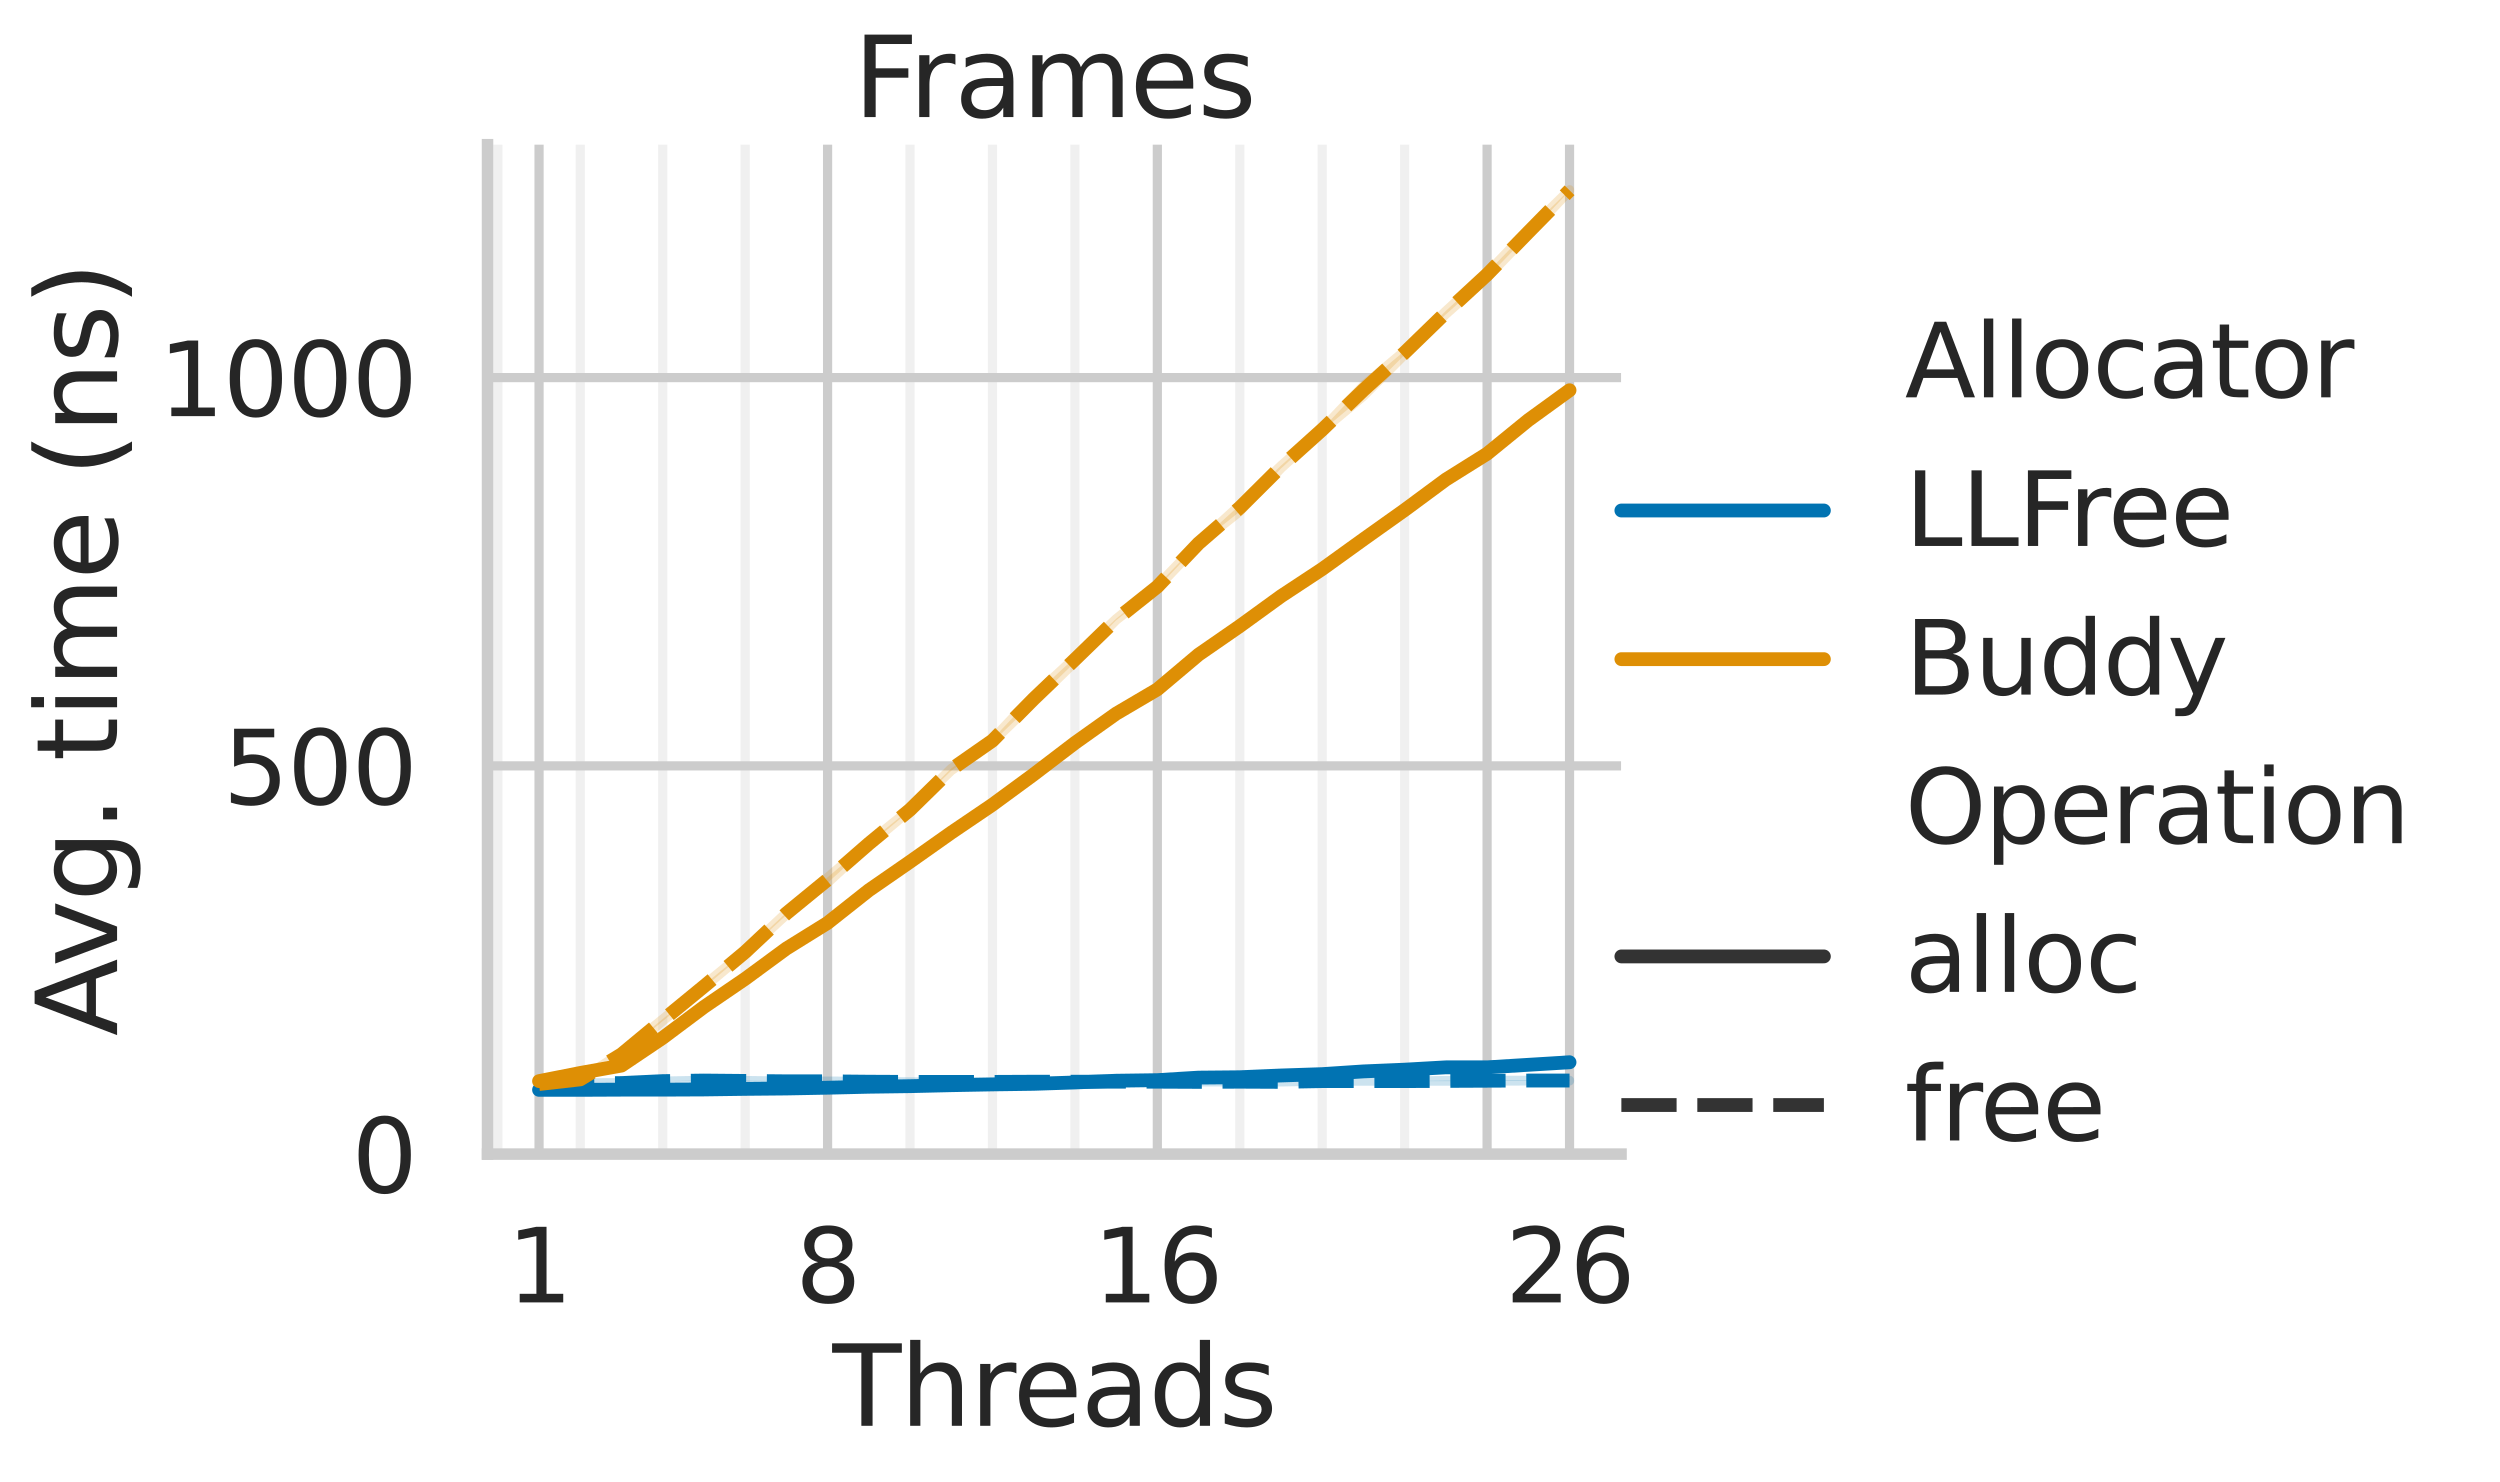 <?xml version="1.0" encoding="utf-8" standalone="no"?>
<!DOCTYPE svg PUBLIC "-//W3C//DTD SVG 1.1//EN"
  "http://www.w3.org/Graphics/SVG/1.1/DTD/svg11.dtd">
<svg xmlns:xlink="http://www.w3.org/1999/xlink" width="543.139pt" height="321.956pt" viewBox="0 0 543.139 321.956" xmlns="http://www.w3.org/2000/svg" version="1.1">
 <defs>
  <style type="text/css">*{stroke-linejoin: round; stroke-linecap: butt}</style>
 </defs>
 <g id="figure_1">
  <g id="patch_1">
   <path d="M 0 321.956 
L 543.139 321.956 
L 543.139 0 
L 0 0 
z
" style="fill: #ffffff"/>
  </g>
  <g id="axes_1">
   <g id="patch_2">
    <path d="M 105.918 250.736 
L 352.183 250.736 
L 352.183 31.436 
L 105.918 31.436 
z
" style="fill: #ffffff"/>
   </g>
   <g id="matplotlib.axis_1">
    <g id="xtick_1">
     <g id="line2d_1">
      <path d="M 117.111 250.736 
L 117.111 31.436 
" clip-path="url(#p94f1775aaa)" style="fill: none; stroke: #cccccc; stroke-width: 2; stroke-linecap: round"/>
     </g>
     <g id="text_1">
      <!-- 1 -->
      <g style="fill: #262626" transform="translate(110.113 282.953) scale(0.22 -0.22)">
       <defs>
        <path id="DejaVuSans-31" d="M 794 531 
L 1825 531 
L 1825 4091 
L 703 3866 
L 703 4441 
L 1819 4666 
L 2450 4666 
L 2450 531 
L 3481 531 
L 3481 0 
L 794 0 
L 794 531 
z
" transform="scale(0.016)"/>
       </defs>
       <use xlink:href="#DejaVuSans-31"/>
      </g>
     </g>
    </g>
    <g id="xtick_2">
     <g id="line2d_2">
      <path d="M 179.797 250.736 
L 179.797 31.436 
" clip-path="url(#p94f1775aaa)" style="fill: none; stroke: #cccccc; stroke-width: 2; stroke-linecap: round"/>
     </g>
     <g id="text_2">
      <!-- 8 -->
      <g style="fill: #262626" transform="translate(172.799 282.953) scale(0.22 -0.22)">
       <defs>
        <path id="DejaVuSans-38" d="M 2034 2216 
Q 1584 2216 1326 1975 
Q 1069 1734 1069 1313 
Q 1069 891 1326 650 
Q 1584 409 2034 409 
Q 2484 409 2743 651 
Q 3003 894 3003 1313 
Q 3003 1734 2745 1975 
Q 2488 2216 2034 2216 
z
M 1403 2484 
Q 997 2584 770 2862 
Q 544 3141 544 3541 
Q 544 4100 942 4425 
Q 1341 4750 2034 4750 
Q 2731 4750 3128 4425 
Q 3525 4100 3525 3541 
Q 3525 3141 3298 2862 
Q 3072 2584 2669 2484 
Q 3125 2378 3379 2068 
Q 3634 1759 3634 1313 
Q 3634 634 3220 271 
Q 2806 -91 2034 -91 
Q 1263 -91 848 271 
Q 434 634 434 1313 
Q 434 1759 690 2068 
Q 947 2378 1403 2484 
z
M 1172 3481 
Q 1172 3119 1398 2916 
Q 1625 2713 2034 2713 
Q 2441 2713 2670 2916 
Q 2900 3119 2900 3481 
Q 2900 3844 2670 4047 
Q 2441 4250 2034 4250 
Q 1625 4250 1398 4047 
Q 1172 3844 1172 3481 
z
" transform="scale(0.016)"/>
       </defs>
       <use xlink:href="#DejaVuSans-38"/>
      </g>
     </g>
    </g>
    <g id="xtick_3">
     <g id="line2d_3">
      <path d="M 251.438 250.736 
L 251.438 31.436 
" clip-path="url(#p94f1775aaa)" style="fill: none; stroke: #cccccc; stroke-width: 2; stroke-linecap: round"/>
     </g>
     <g id="text_3">
      <!-- 16 -->
      <g style="fill: #262626" transform="translate(237.441 282.953) scale(0.22 -0.22)">
       <defs>
        <path id="DejaVuSans-36" d="M 2113 2584 
Q 1688 2584 1439 2293 
Q 1191 2003 1191 1497 
Q 1191 994 1439 701 
Q 1688 409 2113 409 
Q 2538 409 2786 701 
Q 3034 994 3034 1497 
Q 3034 2003 2786 2293 
Q 2538 2584 2113 2584 
z
M 3366 4563 
L 3366 3988 
Q 3128 4100 2886 4159 
Q 2644 4219 2406 4219 
Q 1781 4219 1451 3797 
Q 1122 3375 1075 2522 
Q 1259 2794 1537 2939 
Q 1816 3084 2150 3084 
Q 2853 3084 3261 2657 
Q 3669 2231 3669 1497 
Q 3669 778 3244 343 
Q 2819 -91 2113 -91 
Q 1303 -91 875 529 
Q 447 1150 447 2328 
Q 447 3434 972 4092 
Q 1497 4750 2381 4750 
Q 2619 4750 2861 4703 
Q 3103 4656 3366 4563 
z
" transform="scale(0.016)"/>
       </defs>
       <use xlink:href="#DejaVuSans-31"/>
       <use xlink:href="#DejaVuSans-36" transform="translate(63.623 0)"/>
      </g>
     </g>
    </g>
    <g id="xtick_4">
     <g id="line2d_4">
      <path d="M 323.079 250.736 
L 323.079 31.436 
" clip-path="url(#p94f1775aaa)" style="fill: none; stroke: #cccccc; stroke-width: 2; stroke-linecap: round"/>
     </g>
    </g>
    <g id="xtick_5">
     <g id="line2d_5">
      <path d="M 340.99 250.736 
L 340.99 31.436 
" clip-path="url(#p94f1775aaa)" style="fill: none; stroke: #cccccc; stroke-width: 2; stroke-linecap: round"/>
     </g>
     <g id="text_4">
      <!-- 26 -->
      <g style="fill: #262626" transform="translate(326.992 282.953) scale(0.22 -0.22)">
       <defs>
        <path id="DejaVuSans-32" d="M 1228 531 
L 3431 531 
L 3431 0 
L 469 0 
L 469 531 
Q 828 903 1448 1529 
Q 2069 2156 2228 2338 
Q 2531 2678 2651 2914 
Q 2772 3150 2772 3378 
Q 2772 3750 2511 3984 
Q 2250 4219 1831 4219 
Q 1534 4219 1204 4116 
Q 875 4013 500 3803 
L 500 4441 
Q 881 4594 1212 4672 
Q 1544 4750 1819 4750 
Q 2544 4750 2975 4387 
Q 3406 4025 3406 3419 
Q 3406 3131 3298 2873 
Q 3191 2616 2906 2266 
Q 2828 2175 2409 1742 
Q 1991 1309 1228 531 
z
" transform="scale(0.016)"/>
       </defs>
       <use xlink:href="#DejaVuSans-32"/>
       <use xlink:href="#DejaVuSans-36" transform="translate(63.623 0)"/>
      </g>
     </g>
    </g>
    <g id="xtick_6">
     <g id="line2d_6">
      <path d="M 108.156 250.736 
L 108.156 31.436 
" clip-path="url(#p94f1775aaa)" style="fill: none; stroke: #cccccc; stroke-opacity: 0.3; stroke-width: 2; stroke-linecap: round"/>
     </g>
    </g>
    <g id="xtick_7">
     <g id="line2d_7">
      <path d="M 126.067 250.736 
L 126.067 31.436 
" clip-path="url(#p94f1775aaa)" style="fill: none; stroke: #cccccc; stroke-opacity: 0.3; stroke-width: 2; stroke-linecap: round"/>
     </g>
    </g>
    <g id="xtick_8">
     <g id="line2d_8">
      <path d="M 143.977 250.736 
L 143.977 31.436 
" clip-path="url(#p94f1775aaa)" style="fill: none; stroke: #cccccc; stroke-opacity: 0.3; stroke-width: 2; stroke-linecap: round"/>
     </g>
    </g>
    <g id="xtick_9">
     <g id="line2d_9">
      <path d="M 161.887 250.736 
L 161.887 31.436 
" clip-path="url(#p94f1775aaa)" style="fill: none; stroke: #cccccc; stroke-opacity: 0.3; stroke-width: 2; stroke-linecap: round"/>
     </g>
    </g>
    <g id="xtick_10">
     <g id="line2d_10">
      <path d="M 197.708 250.736 
L 197.708 31.436 
" clip-path="url(#p94f1775aaa)" style="fill: none; stroke: #cccccc; stroke-opacity: 0.3; stroke-width: 2; stroke-linecap: round"/>
     </g>
    </g>
    <g id="xtick_11">
     <g id="line2d_11">
      <path d="M 215.618 250.736 
L 215.618 31.436 
" clip-path="url(#p94f1775aaa)" style="fill: none; stroke: #cccccc; stroke-opacity: 0.3; stroke-width: 2; stroke-linecap: round"/>
     </g>
    </g>
    <g id="xtick_12">
     <g id="line2d_12">
      <path d="M 233.528 250.736 
L 233.528 31.436 
" clip-path="url(#p94f1775aaa)" style="fill: none; stroke: #cccccc; stroke-opacity: 0.3; stroke-width: 2; stroke-linecap: round"/>
     </g>
    </g>
    <g id="xtick_13">
     <g id="line2d_13">
      <path d="M 269.349 250.736 
L 269.349 31.436 
" clip-path="url(#p94f1775aaa)" style="fill: none; stroke: #cccccc; stroke-opacity: 0.3; stroke-width: 2; stroke-linecap: round"/>
     </g>
    </g>
    <g id="xtick_14">
     <g id="line2d_14">
      <path d="M 287.259 250.736 
L 287.259 31.436 
" clip-path="url(#p94f1775aaa)" style="fill: none; stroke: #cccccc; stroke-opacity: 0.3; stroke-width: 2; stroke-linecap: round"/>
     </g>
    </g>
    <g id="xtick_15">
     <g id="line2d_15">
      <path d="M 305.169 250.736 
L 305.169 31.436 
" clip-path="url(#p94f1775aaa)" style="fill: none; stroke: #cccccc; stroke-opacity: 0.3; stroke-width: 2; stroke-linecap: round"/>
     </g>
    </g>
    <g id="text_5">
     <!-- Threads -->
     <g style="fill: #262626" transform="translate(180.846 309.764) scale(0.24 -0.24)">
      <defs>
       <path id="DejaVuSans-54" d="M -19 4666 
L 3928 4666 
L 3928 4134 
L 2272 4134 
L 2272 0 
L 1638 0 
L 1638 4134 
L -19 4134 
L -19 4666 
z
" transform="scale(0.016)"/>
       <path id="DejaVuSans-68" d="M 3513 2113 
L 3513 0 
L 2938 0 
L 2938 2094 
Q 2938 2591 2744 2837 
Q 2550 3084 2163 3084 
Q 1697 3084 1428 2787 
Q 1159 2491 1159 1978 
L 1159 0 
L 581 0 
L 581 4863 
L 1159 4863 
L 1159 2956 
Q 1366 3272 1645 3428 
Q 1925 3584 2291 3584 
Q 2894 3584 3203 3211 
Q 3513 2838 3513 2113 
z
" transform="scale(0.016)"/>
       <path id="DejaVuSans-72" d="M 2631 2963 
Q 2534 3019 2420 3045 
Q 2306 3072 2169 3072 
Q 1681 3072 1420 2755 
Q 1159 2438 1159 1844 
L 1159 0 
L 581 0 
L 581 3500 
L 1159 3500 
L 1159 2956 
Q 1341 3275 1631 3429 
Q 1922 3584 2338 3584 
Q 2397 3584 2469 3576 
Q 2541 3569 2628 3553 
L 2631 2963 
z
" transform="scale(0.016)"/>
       <path id="DejaVuSans-65" d="M 3597 1894 
L 3597 1613 
L 953 1613 
Q 991 1019 1311 708 
Q 1631 397 2203 397 
Q 2534 397 2845 478 
Q 3156 559 3463 722 
L 3463 178 
Q 3153 47 2828 -22 
Q 2503 -91 2169 -91 
Q 1331 -91 842 396 
Q 353 884 353 1716 
Q 353 2575 817 3079 
Q 1281 3584 2069 3584 
Q 2775 3584 3186 3129 
Q 3597 2675 3597 1894 
z
M 3022 2063 
Q 3016 2534 2758 2815 
Q 2500 3097 2075 3097 
Q 1594 3097 1305 2825 
Q 1016 2553 972 2059 
L 3022 2063 
z
" transform="scale(0.016)"/>
       <path id="DejaVuSans-61" d="M 2194 1759 
Q 1497 1759 1228 1600 
Q 959 1441 959 1056 
Q 959 750 1161 570 
Q 1363 391 1709 391 
Q 2188 391 2477 730 
Q 2766 1069 2766 1631 
L 2766 1759 
L 2194 1759 
z
M 3341 1997 
L 3341 0 
L 2766 0 
L 2766 531 
Q 2569 213 2275 61 
Q 1981 -91 1556 -91 
Q 1019 -91 701 211 
Q 384 513 384 1019 
Q 384 1609 779 1909 
Q 1175 2209 1959 2209 
L 2766 2209 
L 2766 2266 
Q 2766 2663 2505 2880 
Q 2244 3097 1772 3097 
Q 1472 3097 1187 3025 
Q 903 2953 641 2809 
L 641 3341 
Q 956 3463 1253 3523 
Q 1550 3584 1831 3584 
Q 2591 3584 2966 3190 
Q 3341 2797 3341 1997 
z
" transform="scale(0.016)"/>
       <path id="DejaVuSans-64" d="M 2906 2969 
L 2906 4863 
L 3481 4863 
L 3481 0 
L 2906 0 
L 2906 525 
Q 2725 213 2448 61 
Q 2172 -91 1784 -91 
Q 1150 -91 751 415 
Q 353 922 353 1747 
Q 353 2572 751 3078 
Q 1150 3584 1784 3584 
Q 2172 3584 2448 3432 
Q 2725 3281 2906 2969 
z
M 947 1747 
Q 947 1113 1208 752 
Q 1469 391 1925 391 
Q 2381 391 2643 752 
Q 2906 1113 2906 1747 
Q 2906 2381 2643 2742 
Q 2381 3103 1925 3103 
Q 1469 3103 1208 2742 
Q 947 2381 947 1747 
z
" transform="scale(0.016)"/>
       <path id="DejaVuSans-73" d="M 2834 3397 
L 2834 2853 
Q 2591 2978 2328 3040 
Q 2066 3103 1784 3103 
Q 1356 3103 1142 2972 
Q 928 2841 928 2578 
Q 928 2378 1081 2264 
Q 1234 2150 1697 2047 
L 1894 2003 
Q 2506 1872 2764 1633 
Q 3022 1394 3022 966 
Q 3022 478 2636 193 
Q 2250 -91 1575 -91 
Q 1294 -91 989 -36 
Q 684 19 347 128 
L 347 722 
Q 666 556 975 473 
Q 1284 391 1588 391 
Q 1994 391 2212 530 
Q 2431 669 2431 922 
Q 2431 1156 2273 1281 
Q 2116 1406 1581 1522 
L 1381 1569 
Q 847 1681 609 1914 
Q 372 2147 372 2553 
Q 372 3047 722 3315 
Q 1072 3584 1716 3584 
Q 2034 3584 2315 3537 
Q 2597 3491 2834 3397 
z
" transform="scale(0.016)"/>
      </defs>
      <use xlink:href="#DejaVuSans-54"/>
      <use xlink:href="#DejaVuSans-68" transform="translate(61.084 0)"/>
      <use xlink:href="#DejaVuSans-72" transform="translate(124.463 0)"/>
      <use xlink:href="#DejaVuSans-65" transform="translate(163.326 0)"/>
      <use xlink:href="#DejaVuSans-61" transform="translate(224.85 0)"/>
      <use xlink:href="#DejaVuSans-64" transform="translate(286.129 0)"/>
      <use xlink:href="#DejaVuSans-73" transform="translate(349.605 0)"/>
     </g>
    </g>
   </g>
   <g id="matplotlib.axis_2">
    <g id="ytick_1">
     <g id="line2d_16">
      <path d="M 105.918 250.736 
L 352.183 250.736 
" clip-path="url(#p94f1775aaa)" style="fill: none; stroke: #cccccc; stroke-width: 2; stroke-linecap: round"/>
     </g>
     <g id="text_6">
      <!-- 0 -->
      <g style="fill: #262626" transform="translate(76.42 259.095) scale(0.22 -0.22)">
       <defs>
        <path id="DejaVuSans-30" d="M 2034 4250 
Q 1547 4250 1301 3770 
Q 1056 3291 1056 2328 
Q 1056 1369 1301 889 
Q 1547 409 2034 409 
Q 2525 409 2770 889 
Q 3016 1369 3016 2328 
Q 3016 3291 2770 3770 
Q 2525 4250 2034 4250 
z
M 2034 4750 
Q 2819 4750 3233 4129 
Q 3647 3509 3647 2328 
Q 3647 1150 3233 529 
Q 2819 -91 2034 -91 
Q 1250 -91 836 529 
Q 422 1150 422 2328 
Q 422 3509 836 4129 
Q 1250 4750 2034 4750 
z
" transform="scale(0.016)"/>
       </defs>
       <use xlink:href="#DejaVuSans-30"/>
      </g>
     </g>
    </g>
    <g id="ytick_2">
     <g id="line2d_17">
      <path d="M 105.918 166.389 
L 352.183 166.389 
" clip-path="url(#p94f1775aaa)" style="fill: none; stroke: #cccccc; stroke-width: 2; stroke-linecap: round"/>
     </g>
     <g id="text_7">
      <!-- 500 -->
      <g style="fill: #262626" transform="translate(48.425 174.748) scale(0.22 -0.22)">
       <defs>
        <path id="DejaVuSans-35" d="M 691 4666 
L 3169 4666 
L 3169 4134 
L 1269 4134 
L 1269 2991 
Q 1406 3038 1543 3061 
Q 1681 3084 1819 3084 
Q 2600 3084 3056 2656 
Q 3513 2228 3513 1497 
Q 3513 744 3044 326 
Q 2575 -91 1722 -91 
Q 1428 -91 1123 -41 
Q 819 9 494 109 
L 494 744 
Q 775 591 1075 516 
Q 1375 441 1709 441 
Q 2250 441 2565 725 
Q 2881 1009 2881 1497 
Q 2881 1984 2565 2268 
Q 2250 2553 1709 2553 
Q 1456 2553 1204 2497 
Q 953 2441 691 2322 
L 691 4666 
z
" transform="scale(0.016)"/>
       </defs>
       <use xlink:href="#DejaVuSans-35"/>
       <use xlink:href="#DejaVuSans-30" transform="translate(63.623 0)"/>
       <use xlink:href="#DejaVuSans-30" transform="translate(127.246 0)"/>
      </g>
     </g>
    </g>
    <g id="ytick_3">
     <g id="line2d_18">
      <path d="M 105.918 82.042 
L 352.183 82.042 
" clip-path="url(#p94f1775aaa)" style="fill: none; stroke: #cccccc; stroke-width: 2; stroke-linecap: round"/>
     </g>
     <g id="text_8">
      <!-- 1000 -->
      <g style="fill: #262626" transform="translate(34.428 90.401) scale(0.22 -0.22)">
       <use xlink:href="#DejaVuSans-31"/>
       <use xlink:href="#DejaVuSans-30" transform="translate(63.623 0)"/>
       <use xlink:href="#DejaVuSans-30" transform="translate(127.246 0)"/>
       <use xlink:href="#DejaVuSans-30" transform="translate(190.869 0)"/>
      </g>
     </g>
    </g>
    <g id="text_9">
     <!-- Avg. time (ns) -->
     <g style="fill: #262626" transform="translate(25.436 225.083) rotate(-90) scale(0.24 -0.24)">
      <defs>
       <path id="DejaVuSans-41" d="M 2188 4044 
L 1331 1722 
L 3047 1722 
L 2188 4044 
z
M 1831 4666 
L 2547 4666 
L 4325 0 
L 3669 0 
L 3244 1197 
L 1141 1197 
L 716 0 
L 50 0 
L 1831 4666 
z
" transform="scale(0.016)"/>
       <path id="DejaVuSans-76" d="M 191 3500 
L 800 3500 
L 1894 563 
L 2988 3500 
L 3597 3500 
L 2284 0 
L 1503 0 
L 191 3500 
z
" transform="scale(0.016)"/>
       <path id="DejaVuSans-67" d="M 2906 1791 
Q 2906 2416 2648 2759 
Q 2391 3103 1925 3103 
Q 1463 3103 1205 2759 
Q 947 2416 947 1791 
Q 947 1169 1205 825 
Q 1463 481 1925 481 
Q 2391 481 2648 825 
Q 2906 1169 2906 1791 
z
M 3481 434 
Q 3481 -459 3084 -895 
Q 2688 -1331 1869 -1331 
Q 1566 -1331 1297 -1286 
Q 1028 -1241 775 -1147 
L 775 -588 
Q 1028 -725 1275 -790 
Q 1522 -856 1778 -856 
Q 2344 -856 2625 -561 
Q 2906 -266 2906 331 
L 2906 616 
Q 2728 306 2450 153 
Q 2172 0 1784 0 
Q 1141 0 747 490 
Q 353 981 353 1791 
Q 353 2603 747 3093 
Q 1141 3584 1784 3584 
Q 2172 3584 2450 3431 
Q 2728 3278 2906 2969 
L 2906 3500 
L 3481 3500 
L 3481 434 
z
" transform="scale(0.016)"/>
       <path id="DejaVuSans-2e" d="M 684 794 
L 1344 794 
L 1344 0 
L 684 0 
L 684 794 
z
" transform="scale(0.016)"/>
       <path id="DejaVuSans-20" transform="scale(0.016)"/>
       <path id="DejaVuSans-74" d="M 1172 4494 
L 1172 3500 
L 2356 3500 
L 2356 3053 
L 1172 3053 
L 1172 1153 
Q 1172 725 1289 603 
Q 1406 481 1766 481 
L 2356 481 
L 2356 0 
L 1766 0 
Q 1100 0 847 248 
Q 594 497 594 1153 
L 594 3053 
L 172 3053 
L 172 3500 
L 594 3500 
L 594 4494 
L 1172 4494 
z
" transform="scale(0.016)"/>
       <path id="DejaVuSans-69" d="M 603 3500 
L 1178 3500 
L 1178 0 
L 603 0 
L 603 3500 
z
M 603 4863 
L 1178 4863 
L 1178 4134 
L 603 4134 
L 603 4863 
z
" transform="scale(0.016)"/>
       <path id="DejaVuSans-6d" d="M 3328 2828 
Q 3544 3216 3844 3400 
Q 4144 3584 4550 3584 
Q 5097 3584 5394 3201 
Q 5691 2819 5691 2113 
L 5691 0 
L 5113 0 
L 5113 2094 
Q 5113 2597 4934 2840 
Q 4756 3084 4391 3084 
Q 3944 3084 3684 2787 
Q 3425 2491 3425 1978 
L 3425 0 
L 2847 0 
L 2847 2094 
Q 2847 2600 2669 2842 
Q 2491 3084 2119 3084 
Q 1678 3084 1418 2786 
Q 1159 2488 1159 1978 
L 1159 0 
L 581 0 
L 581 3500 
L 1159 3500 
L 1159 2956 
Q 1356 3278 1631 3431 
Q 1906 3584 2284 3584 
Q 2666 3584 2933 3390 
Q 3200 3197 3328 2828 
z
" transform="scale(0.016)"/>
       <path id="DejaVuSans-28" d="M 1984 4856 
Q 1566 4138 1362 3434 
Q 1159 2731 1159 2009 
Q 1159 1288 1364 580 
Q 1569 -128 1984 -844 
L 1484 -844 
Q 1016 -109 783 600 
Q 550 1309 550 2009 
Q 550 2706 781 3412 
Q 1013 4119 1484 4856 
L 1984 4856 
z
" transform="scale(0.016)"/>
       <path id="DejaVuSans-6e" d="M 3513 2113 
L 3513 0 
L 2938 0 
L 2938 2094 
Q 2938 2591 2744 2837 
Q 2550 3084 2163 3084 
Q 1697 3084 1428 2787 
Q 1159 2491 1159 1978 
L 1159 0 
L 581 0 
L 581 3500 
L 1159 3500 
L 1159 2956 
Q 1366 3272 1645 3428 
Q 1925 3584 2291 3584 
Q 2894 3584 3203 3211 
Q 3513 2838 3513 2113 
z
" transform="scale(0.016)"/>
       <path id="DejaVuSans-29" d="M 513 4856 
L 1013 4856 
Q 1481 4119 1714 3412 
Q 1947 2706 1947 2009 
Q 1947 1309 1714 600 
Q 1481 -109 1013 -844 
L 513 -844 
Q 928 -128 1133 580 
Q 1338 1288 1338 2009 
Q 1338 2731 1133 3434 
Q 928 4138 513 4856 
z
" transform="scale(0.016)"/>
      </defs>
      <use xlink:href="#DejaVuSans-41"/>
      <use xlink:href="#DejaVuSans-76" transform="translate(62.533 0)"/>
      <use xlink:href="#DejaVuSans-67" transform="translate(121.713 0)"/>
      <use xlink:href="#DejaVuSans-2e" transform="translate(185.189 0)"/>
      <use xlink:href="#DejaVuSans-20" transform="translate(216.977 0)"/>
      <use xlink:href="#DejaVuSans-74" transform="translate(248.764 0)"/>
      <use xlink:href="#DejaVuSans-69" transform="translate(287.973 0)"/>
      <use xlink:href="#DejaVuSans-6d" transform="translate(315.756 0)"/>
      <use xlink:href="#DejaVuSans-65" transform="translate(413.168 0)"/>
      <use xlink:href="#DejaVuSans-20" transform="translate(474.691 0)"/>
      <use xlink:href="#DejaVuSans-28" transform="translate(506.479 0)"/>
      <use xlink:href="#DejaVuSans-6e" transform="translate(545.492 0)"/>
      <use xlink:href="#DejaVuSans-73" transform="translate(608.871 0)"/>
      <use xlink:href="#DejaVuSans-29" transform="translate(660.971 0)"/>
     </g>
    </g>
   </g>
   <g id="FillBetweenPolyCollection_1">
    <defs>
     <path id="m72dab1ebe4" d="M 117.111 -85.221 
L 117.111 -85.094 
L 126.067 -85.094 
L 135.022 -85.221 
L 143.977 -85.221 
L 152.932 -85.221 
L 161.887 -85.39 
L 170.842 -85.39 
L 179.797 -85.558 
L 188.752 -85.727 
L 197.708 -85.896 
L 206.663 -86.107 
L 215.618 -86.275 
L 224.573 -86.402 
L 233.528 -86.613 
L 242.483 -86.992 
L 251.438 -87.245 
L 260.393 -87.541 
L 269.349 -87.92 
L 278.304 -88.257 
L 287.259 -88.468 
L 296.214 -89.017 
L 305.169 -89.354 
L 314.124 -89.86 
L 323.079 -89.944 
L 332.034 -90.493 
L 340.99 -90.746 
L 340.99 -91.716 
L 340.99 -91.716 
L 332.034 -90.746 
L 323.079 -90.198 
L 314.124 -90.366 
L 305.169 -89.734 
L 296.214 -89.354 
L 287.259 -88.721 
L 278.304 -88.384 
L 269.349 -87.92 
L 260.393 -88.131 
L 251.438 -87.372 
L 242.483 -87.245 
L 233.528 -86.992 
L 224.573 -86.571 
L 215.618 -86.402 
L 206.663 -86.233 
L 197.708 -86.064 
L 188.752 -85.98 
L 179.797 -85.727 
L 170.842 -85.558 
L 161.887 -85.39 
L 152.932 -85.347 
L 143.977 -85.221 
L 135.022 -85.221 
L 126.067 -85.221 
L 117.111 -85.221 
z
" style="stroke: #0173b2; stroke-opacity: 0.2; stroke-width: 2"/>
    </defs>
    <g clip-path="url(#p94f1775aaa)">
     <use xlink:href="#m72dab1ebe4" x="0" y="321.956" style="fill: #0173b2; fill-opacity: 0.2; stroke: #0173b2; stroke-opacity: 0.2; stroke-width: 2"/>
    </g>
   </g>
   <g id="FillBetweenPolyCollection_2">
    <defs>
     <path id="m78d7664db6" d="M 117.111 -86.739 
L 117.111 -86.739 
L 126.067 -86.571 
L 135.022 -86.571 
L 143.977 -87.077 
L 152.932 -87.119 
L 161.887 -87.077 
L 170.842 -86.95 
L 179.797 -86.95 
L 188.752 -86.908 
L 197.708 -86.908 
L 206.663 -86.908 
L 215.618 -86.908 
L 224.573 -86.908 
L 233.528 -86.908 
L 242.483 -86.908 
L 251.438 -86.908 
L 260.393 -86.908 
L 269.349 -86.908 
L 278.304 -86.908 
L 287.259 -87.077 
L 296.214 -87.077 
L 305.169 -87.077 
L 314.124 -87.077 
L 323.079 -87.077 
L 332.034 -87.119 
L 340.99 -87.119 
L 340.99 -87.245 
L 340.99 -87.245 
L 332.034 -87.245 
L 323.079 -87.245 
L 314.124 -87.203 
L 305.169 -87.077 
L 296.214 -87.077 
L 287.259 -87.077 
L 278.304 -86.908 
L 269.349 -87.034 
L 260.393 -86.908 
L 251.438 -87.034 
L 242.483 -87.034 
L 233.528 -87.034 
L 224.573 -87.034 
L 215.618 -86.908 
L 206.663 -86.908 
L 197.708 -86.908 
L 188.752 -87.034 
L 179.797 -87.077 
L 170.842 -87.077 
L 161.887 -87.203 
L 152.932 -87.245 
L 143.977 -87.077 
L 135.022 -86.739 
L 126.067 -86.697 
L 117.111 -86.739 
z
" style="stroke: #0173b2; stroke-opacity: 0.2; stroke-width: 2"/>
    </defs>
    <g clip-path="url(#p94f1775aaa)">
     <use xlink:href="#m78d7664db6" x="0" y="321.956" style="fill: #0173b2; fill-opacity: 0.2; stroke: #0173b2; stroke-opacity: 0.2; stroke-width: 2"/>
    </g>
   </g>
   <g id="FillBetweenPolyCollection_3">
    <defs>
     <path id="m39b49db49b" d="M 117.111 -87.203 
L 117.111 -86.95 
L 126.067 -88.764 
L 135.022 -90.45 
L 143.977 -96.355 
L 152.932 -103.103 
L 161.887 -109.218 
L 170.842 -115.755 
L 179.797 -121.364 
L 188.752 -128.449 
L 197.708 -134.648 
L 206.663 -141.059 
L 215.618 -147.132 
L 224.573 -153.584 
L 233.528 -160.458 
L 242.483 -166.869 
L 251.438 -172.098 
L 260.393 -179.69 
L 269.349 -185.931 
L 278.304 -192.342 
L 287.259 -198.246 
L 296.214 -204.656 
L 305.169 -211.067 
L 314.124 -217.646 
L 323.079 -223.255 
L 332.034 -230.635 
L 340.99 -237.046 
L 340.99 -237.299 
L 340.99 -237.299 
L 332.034 -230.762 
L 323.079 -223.508 
L 314.124 -217.899 
L 305.169 -211.235 
L 296.214 -204.909 
L 287.259 -198.415 
L 278.304 -192.51 
L 269.349 -185.931 
L 260.393 -179.816 
L 251.438 -172.267 
L 242.483 -166.995 
L 233.528 -160.627 
L 224.573 -153.837 
L 215.618 -147.132 
L 206.663 -141.059 
L 197.708 -134.817 
L 188.752 -128.575 
L 179.797 -121.49 
L 170.842 -116.134 
L 161.887 -109.344 
L 152.932 -103.356 
L 143.977 -96.608 
L 135.022 -90.45 
L 126.067 -88.932 
L 117.111 -87.203 
z
" style="stroke: #de8f05; stroke-opacity: 0.2; stroke-width: 2"/>
    </defs>
    <g clip-path="url(#p94f1775aaa)">
     <use xlink:href="#m39b49db49b" x="0" y="321.956" style="fill: #de8f05; fill-opacity: 0.2; stroke: #de8f05; stroke-opacity: 0.2; stroke-width: 2"/>
    </g>
   </g>
   <g id="FillBetweenPolyCollection_4">
    <defs>
     <path id="mf237479852" d="M 117.111 -86.528 
L 117.111 -86.402 
L 126.067 -87.414 
L 135.022 -92.644 
L 143.977 -100.108 
L 152.932 -107.404 
L 161.887 -114.911 
L 170.842 -123.177 
L 179.797 -130.136 
L 188.752 -138.36 
L 197.708 -145.866 
L 206.663 -154.512 
L 215.618 -160.712 
L 224.573 -169.357 
L 233.528 -178.087 
L 242.483 -187.196 
L 251.438 -194.197 
L 260.393 -203.686 
L 269.349 -210.814 
L 278.304 -220.176 
L 287.259 -228.4 
L 296.214 -235.865 
L 305.169 -244.89 
L 314.124 -253.662 
L 323.079 -261.633 
L 332.034 -270.992 
L 340.99 -280.484 
L 340.99 -280.737 
L 340.99 -280.737 
L 332.034 -272.007 
L 323.079 -262.687 
L 314.124 -254.421 
L 305.169 -245.733 
L 296.214 -238.226 
L 287.259 -228.78 
L 278.304 -220.809 
L 269.349 -212.248 
L 260.393 -204.066 
L 251.438 -194.788 
L 242.483 -187.534 
L 233.528 -179.099 
L 224.573 -170.833 
L 215.618 -161.386 
L 206.663 -155.018 
L 197.708 -146.204 
L 188.752 -138.95 
L 179.797 -131.359 
L 170.842 -123.683 
L 161.887 -115.333 
L 152.932 -107.995 
L 143.977 -100.572 
L 135.022 -93.276 
L 126.067 -87.541 
L 117.111 -86.528 
z
" style="stroke: #de8f05; stroke-opacity: 0.2; stroke-width: 2"/>
    </defs>
    <g clip-path="url(#p94f1775aaa)">
     <use xlink:href="#mf237479852" x="0" y="321.956" style="fill: #de8f05; fill-opacity: 0.2; stroke: #de8f05; stroke-opacity: 0.2; stroke-width: 2"/>
    </g>
   </g>
   <g id="line2d_19">
    <path d="M 117.111 236.777 
L 126.067 236.777 
L 135.022 236.735 
L 143.977 236.735 
L 152.932 236.692 
L 161.887 236.566 
L 170.842 236.482 
L 179.797 236.313 
L 188.752 236.102 
L 197.708 235.976 
L 206.663 235.765 
L 215.618 235.596 
L 224.573 235.469 
L 233.528 235.174 
L 242.483 234.795 
L 251.438 234.668 
L 260.393 234.12 
L 269.349 234.036 
L 278.304 233.656 
L 287.259 233.361 
L 296.214 232.77 
L 305.169 232.391 
L 314.124 231.885 
L 323.079 231.885 
L 332.034 231.336 
L 340.99 230.788 
" clip-path="url(#p94f1775aaa)" style="fill: none; stroke: #0173b2; stroke-width: 3; stroke-linecap: round"/>
   </g>
   <g id="line2d_20">
    <path d="M 117.111 235.216 
L 126.067 235.343 
L 135.022 235.301 
L 143.977 234.879 
L 152.932 234.752 
L 161.887 234.837 
L 170.842 234.921 
L 179.797 234.921 
L 188.752 235.006 
L 197.708 235.048 
L 206.663 235.048 
L 215.618 235.048 
L 224.573 235.006 
L 233.528 235.006 
L 242.483 235.006 
L 251.438 235.006 
L 260.393 235.048 
L 269.349 235.006 
L 278.304 235.048 
L 287.259 234.879 
L 296.214 234.879 
L 305.169 234.879 
L 314.124 234.837 
L 323.079 234.795 
L 332.034 234.752 
L 340.99 234.752 
" clip-path="url(#p94f1775aaa)" style="fill: none; stroke-dasharray: 12,4.5; stroke-dashoffset: 0; stroke: #0173b2; stroke-width: 3"/>
   </g>
   <g id="line2d_21">
    <path d="M 117.111 234.879 
L 126.067 233.108 
L 135.022 231.505 
L 143.977 225.474 
L 152.932 218.769 
L 161.887 212.654 
L 170.842 206.075 
L 179.797 200.508 
L 188.752 193.422 
L 197.708 187.223 
L 206.663 180.897 
L 215.618 174.824 
L 224.573 168.245 
L 233.528 161.413 
L 242.483 155.045 
L 251.438 149.773 
L 260.393 142.224 
L 269.349 136.024 
L 278.304 129.53 
L 287.259 123.625 
L 296.214 117.173 
L 305.169 110.805 
L 314.124 104.183 
L 323.079 98.574 
L 332.034 91.278 
L 340.99 84.784 
" clip-path="url(#p94f1775aaa)" style="fill: none; stroke: #de8f05; stroke-width: 3; stroke-linecap: round"/>
   </g>
   <g id="line2d_22">
    <path d="M 117.111 235.512 
L 126.067 234.499 
L 135.022 229.059 
L 143.977 221.637 
L 152.932 214.298 
L 161.887 206.834 
L 170.842 198.441 
L 179.797 191.103 
L 188.752 183.301 
L 197.708 175.92 
L 206.663 167.148 
L 215.618 160.907 
L 224.573 151.839 
L 233.528 143.278 
L 242.483 134.59 
L 251.438 127.463 
L 260.393 118.058 
L 269.349 110.299 
L 278.304 101.4 
L 287.259 93.345 
L 296.214 84.741 
L 305.169 76.602 
L 314.124 67.914 
L 323.079 59.648 
L 332.034 50.454 
L 340.99 41.345 
" clip-path="url(#p94f1775aaa)" style="fill: none; stroke-dasharray: 12,4.5; stroke-dashoffset: 0; stroke: #de8f05; stroke-width: 3"/>
   </g>
   <g id="line2d_23"/>
   <g id="line2d_24"/>
   <g id="line2d_25"/>
   <g id="line2d_26"/>
   <g id="line2d_27"/>
   <g id="line2d_28"/>
   <g id="patch_3">
    <path d="M 105.918 250.736 
L 105.918 31.436 
" style="fill: none; stroke: #cccccc; stroke-width: 2.5; stroke-linejoin: miter; stroke-linecap: square"/>
   </g>
   <g id="patch_4">
    <path d="M 105.918 250.736 
L 352.183 250.736 
" style="fill: none; stroke: #cccccc; stroke-width: 2.5; stroke-linejoin: miter; stroke-linecap: square"/>
   </g>
   <g id="text_10">
    <!-- Frames -->
    <g style="fill: #262626" transform="translate(185.408 25.436) scale(0.24 -0.24)">
     <defs>
      <path id="DejaVuSans-46" d="M 628 4666 
L 3309 4666 
L 3309 4134 
L 1259 4134 
L 1259 2759 
L 3109 2759 
L 3109 2228 
L 1259 2228 
L 1259 0 
L 628 0 
L 628 4666 
z
" transform="scale(0.016)"/>
     </defs>
     <use xlink:href="#DejaVuSans-46"/>
     <use xlink:href="#DejaVuSans-72" transform="translate(50.27 0)"/>
     <use xlink:href="#DejaVuSans-61" transform="translate(91.383 0)"/>
     <use xlink:href="#DejaVuSans-6d" transform="translate(152.662 0)"/>
     <use xlink:href="#DejaVuSans-65" transform="translate(250.074 0)"/>
     <use xlink:href="#DejaVuSans-73" transform="translate(311.598 0)"/>
    </g>
   </g>
  </g>
  <g id="legend_1">
   <g id="line2d_29">
    <path d="M 352.251 78.619 
L 374.251 78.619 
L 396.251 78.619 
" style="fill: none"/>
   </g>
   <g id="text_11">
    <!-- Allocator -->
    <g style="fill: #262626" transform="translate(413.851 86.319) scale(0.22 -0.22)">
     <defs>
      <path id="DejaVuSans-6c" d="M 603 4863 
L 1178 4863 
L 1178 0 
L 603 0 
L 603 4863 
z
" transform="scale(0.016)"/>
      <path id="DejaVuSans-6f" d="M 1959 3097 
Q 1497 3097 1228 2736 
Q 959 2375 959 1747 
Q 959 1119 1226 758 
Q 1494 397 1959 397 
Q 2419 397 2687 759 
Q 2956 1122 2956 1747 
Q 2956 2369 2687 2733 
Q 2419 3097 1959 3097 
z
M 1959 3584 
Q 2709 3584 3137 3096 
Q 3566 2609 3566 1747 
Q 3566 888 3137 398 
Q 2709 -91 1959 -91 
Q 1206 -91 779 398 
Q 353 888 353 1747 
Q 353 2609 779 3096 
Q 1206 3584 1959 3584 
z
" transform="scale(0.016)"/>
      <path id="DejaVuSans-63" d="M 3122 3366 
L 3122 2828 
Q 2878 2963 2633 3030 
Q 2388 3097 2138 3097 
Q 1578 3097 1268 2742 
Q 959 2388 959 1747 
Q 959 1106 1268 751 
Q 1578 397 2138 397 
Q 2388 397 2633 464 
Q 2878 531 3122 666 
L 3122 134 
Q 2881 22 2623 -34 
Q 2366 -91 2075 -91 
Q 1284 -91 818 406 
Q 353 903 353 1747 
Q 353 2603 823 3093 
Q 1294 3584 2113 3584 
Q 2378 3584 2631 3529 
Q 2884 3475 3122 3366 
z
" transform="scale(0.016)"/>
     </defs>
     <use xlink:href="#DejaVuSans-41"/>
     <use xlink:href="#DejaVuSans-6c" transform="translate(68.408 0)"/>
     <use xlink:href="#DejaVuSans-6c" transform="translate(96.191 0)"/>
     <use xlink:href="#DejaVuSans-6f" transform="translate(123.975 0)"/>
     <use xlink:href="#DejaVuSans-63" transform="translate(185.156 0)"/>
     <use xlink:href="#DejaVuSans-61" transform="translate(240.137 0)"/>
     <use xlink:href="#DejaVuSans-74" transform="translate(301.416 0)"/>
     <use xlink:href="#DejaVuSans-6f" transform="translate(340.625 0)"/>
     <use xlink:href="#DejaVuSans-72" transform="translate(401.807 0)"/>
    </g>
   </g>
   <g id="line2d_30">
    <path d="M 352.251 110.911 
L 374.251 110.911 
L 396.251 110.911 
" style="fill: none; stroke: #0173b2; stroke-width: 3; stroke-linecap: round"/>
   </g>
   <g id="text_12">
    <!-- LLFree -->
    <g style="fill: #262626" transform="translate(413.851 118.611) scale(0.22 -0.22)">
     <defs>
      <path id="DejaVuSans-4c" d="M 628 4666 
L 1259 4666 
L 1259 531 
L 3531 531 
L 3531 0 
L 628 0 
L 628 4666 
z
" transform="scale(0.016)"/>
     </defs>
     <use xlink:href="#DejaVuSans-4c"/>
     <use xlink:href="#DejaVuSans-4c" transform="translate(55.713 0)"/>
     <use xlink:href="#DejaVuSans-46" transform="translate(111.426 0)"/>
     <use xlink:href="#DejaVuSans-72" transform="translate(161.695 0)"/>
     <use xlink:href="#DejaVuSans-65" transform="translate(200.559 0)"/>
     <use xlink:href="#DejaVuSans-65" transform="translate(262.082 0)"/>
    </g>
   </g>
   <g id="line2d_31">
    <path d="M 352.251 143.202 
L 374.251 143.202 
L 396.251 143.202 
" style="fill: none; stroke: #de8f05; stroke-width: 3; stroke-linecap: round"/>
   </g>
   <g id="text_13">
    <!-- Buddy -->
    <g style="fill: #262626" transform="translate(413.851 150.903) scale(0.22 -0.22)">
     <defs>
      <path id="DejaVuSans-42" d="M 1259 2228 
L 1259 519 
L 2272 519 
Q 2781 519 3026 730 
Q 3272 941 3272 1375 
Q 3272 1813 3026 2020 
Q 2781 2228 2272 2228 
L 1259 2228 
z
M 1259 4147 
L 1259 2741 
L 2194 2741 
Q 2656 2741 2882 2914 
Q 3109 3088 3109 3444 
Q 3109 3797 2882 3972 
Q 2656 4147 2194 4147 
L 1259 4147 
z
M 628 4666 
L 2241 4666 
Q 2963 4666 3353 4366 
Q 3744 4066 3744 3513 
Q 3744 3084 3544 2831 
Q 3344 2578 2956 2516 
Q 3422 2416 3680 2098 
Q 3938 1781 3938 1306 
Q 3938 681 3513 340 
Q 3088 0 2303 0 
L 628 0 
L 628 4666 
z
" transform="scale(0.016)"/>
      <path id="DejaVuSans-75" d="M 544 1381 
L 544 3500 
L 1119 3500 
L 1119 1403 
Q 1119 906 1312 657 
Q 1506 409 1894 409 
Q 2359 409 2629 706 
Q 2900 1003 2900 1516 
L 2900 3500 
L 3475 3500 
L 3475 0 
L 2900 0 
L 2900 538 
Q 2691 219 2414 64 
Q 2138 -91 1772 -91 
Q 1169 -91 856 284 
Q 544 659 544 1381 
z
M 1991 3584 
L 1991 3584 
z
" transform="scale(0.016)"/>
      <path id="DejaVuSans-79" d="M 2059 -325 
Q 1816 -950 1584 -1140 
Q 1353 -1331 966 -1331 
L 506 -1331 
L 506 -850 
L 844 -850 
Q 1081 -850 1212 -737 
Q 1344 -625 1503 -206 
L 1606 56 
L 191 3500 
L 800 3500 
L 1894 763 
L 2988 3500 
L 3597 3500 
L 2059 -325 
z
" transform="scale(0.016)"/>
     </defs>
     <use xlink:href="#DejaVuSans-42"/>
     <use xlink:href="#DejaVuSans-75" transform="translate(68.604 0)"/>
     <use xlink:href="#DejaVuSans-64" transform="translate(131.982 0)"/>
     <use xlink:href="#DejaVuSans-64" transform="translate(195.459 0)"/>
     <use xlink:href="#DejaVuSans-79" transform="translate(258.936 0)"/>
    </g>
   </g>
   <g id="line2d_32">
    <path d="M 352.251 175.494 
L 374.251 175.494 
L 396.251 175.494 
" style="fill: none"/>
   </g>
   <g id="text_14">
    <!-- Operation -->
    <g style="fill: #262626" transform="translate(413.851 183.194) scale(0.22 -0.22)">
     <defs>
      <path id="DejaVuSans-4f" d="M 2522 4238 
Q 1834 4238 1429 3725 
Q 1025 3213 1025 2328 
Q 1025 1447 1429 934 
Q 1834 422 2522 422 
Q 3209 422 3611 934 
Q 4013 1447 4013 2328 
Q 4013 3213 3611 3725 
Q 3209 4238 2522 4238 
z
M 2522 4750 
Q 3503 4750 4090 4092 
Q 4678 3434 4678 2328 
Q 4678 1225 4090 567 
Q 3503 -91 2522 -91 
Q 1538 -91 948 565 
Q 359 1222 359 2328 
Q 359 3434 948 4092 
Q 1538 4750 2522 4750 
z
" transform="scale(0.016)"/>
      <path id="DejaVuSans-70" d="M 1159 525 
L 1159 -1331 
L 581 -1331 
L 581 3500 
L 1159 3500 
L 1159 2969 
Q 1341 3281 1617 3432 
Q 1894 3584 2278 3584 
Q 2916 3584 3314 3078 
Q 3713 2572 3713 1747 
Q 3713 922 3314 415 
Q 2916 -91 2278 -91 
Q 1894 -91 1617 61 
Q 1341 213 1159 525 
z
M 3116 1747 
Q 3116 2381 2855 2742 
Q 2594 3103 2138 3103 
Q 1681 3103 1420 2742 
Q 1159 2381 1159 1747 
Q 1159 1113 1420 752 
Q 1681 391 2138 391 
Q 2594 391 2855 752 
Q 3116 1113 3116 1747 
z
" transform="scale(0.016)"/>
     </defs>
     <use xlink:href="#DejaVuSans-4f"/>
     <use xlink:href="#DejaVuSans-70" transform="translate(78.711 0)"/>
     <use xlink:href="#DejaVuSans-65" transform="translate(142.188 0)"/>
     <use xlink:href="#DejaVuSans-72" transform="translate(203.711 0)"/>
     <use xlink:href="#DejaVuSans-61" transform="translate(244.824 0)"/>
     <use xlink:href="#DejaVuSans-74" transform="translate(306.104 0)"/>
     <use xlink:href="#DejaVuSans-69" transform="translate(345.312 0)"/>
     <use xlink:href="#DejaVuSans-6f" transform="translate(373.096 0)"/>
     <use xlink:href="#DejaVuSans-6e" transform="translate(434.277 0)"/>
    </g>
   </g>
   <g id="line2d_33">
    <path d="M 352.251 207.786 
L 374.251 207.786 
L 396.251 207.786 
" style="fill: none; stroke: #333333; stroke-width: 3; stroke-linecap: round"/>
   </g>
   <g id="text_15">
    <!-- alloc -->
    <g style="fill: #262626" transform="translate(413.851 215.486) scale(0.22 -0.22)">
     <use xlink:href="#DejaVuSans-61"/>
     <use xlink:href="#DejaVuSans-6c" transform="translate(61.279 0)"/>
     <use xlink:href="#DejaVuSans-6c" transform="translate(89.062 0)"/>
     <use xlink:href="#DejaVuSans-6f" transform="translate(116.846 0)"/>
     <use xlink:href="#DejaVuSans-63" transform="translate(178.027 0)"/>
    </g>
   </g>
   <g id="line2d_34">
    <path d="M 352.251 240.078 
L 374.251 240.078 
L 396.251 240.078 
" style="fill: none; stroke-dasharray: 12,4.5; stroke-dashoffset: 0; stroke: #333333; stroke-width: 3"/>
   </g>
   <g id="text_16">
    <!-- free -->
    <g style="fill: #262626" transform="translate(413.851 247.778) scale(0.22 -0.22)">
     <defs>
      <path id="DejaVuSans-66" d="M 2375 4863 
L 2375 4384 
L 1825 4384 
Q 1516 4384 1395 4259 
Q 1275 4134 1275 3809 
L 1275 3500 
L 2222 3500 
L 2222 3053 
L 1275 3053 
L 1275 0 
L 697 0 
L 697 3053 
L 147 3053 
L 147 3500 
L 697 3500 
L 697 3744 
Q 697 4328 969 4595 
Q 1241 4863 1831 4863 
L 2375 4863 
z
" transform="scale(0.016)"/>
     </defs>
     <use xlink:href="#DejaVuSans-66"/>
     <use xlink:href="#DejaVuSans-72" transform="translate(35.205 0)"/>
     <use xlink:href="#DejaVuSans-65" transform="translate(74.068 0)"/>
     <use xlink:href="#DejaVuSans-65" transform="translate(135.592 0)"/>
    </g>
   </g>
  </g>
 </g>
 <defs>
  <clipPath id="p94f1775aaa">
   <rect x="105.918" y="31.436" width="246.266" height="219.3"/>
  </clipPath>
 </defs>
</svg>
